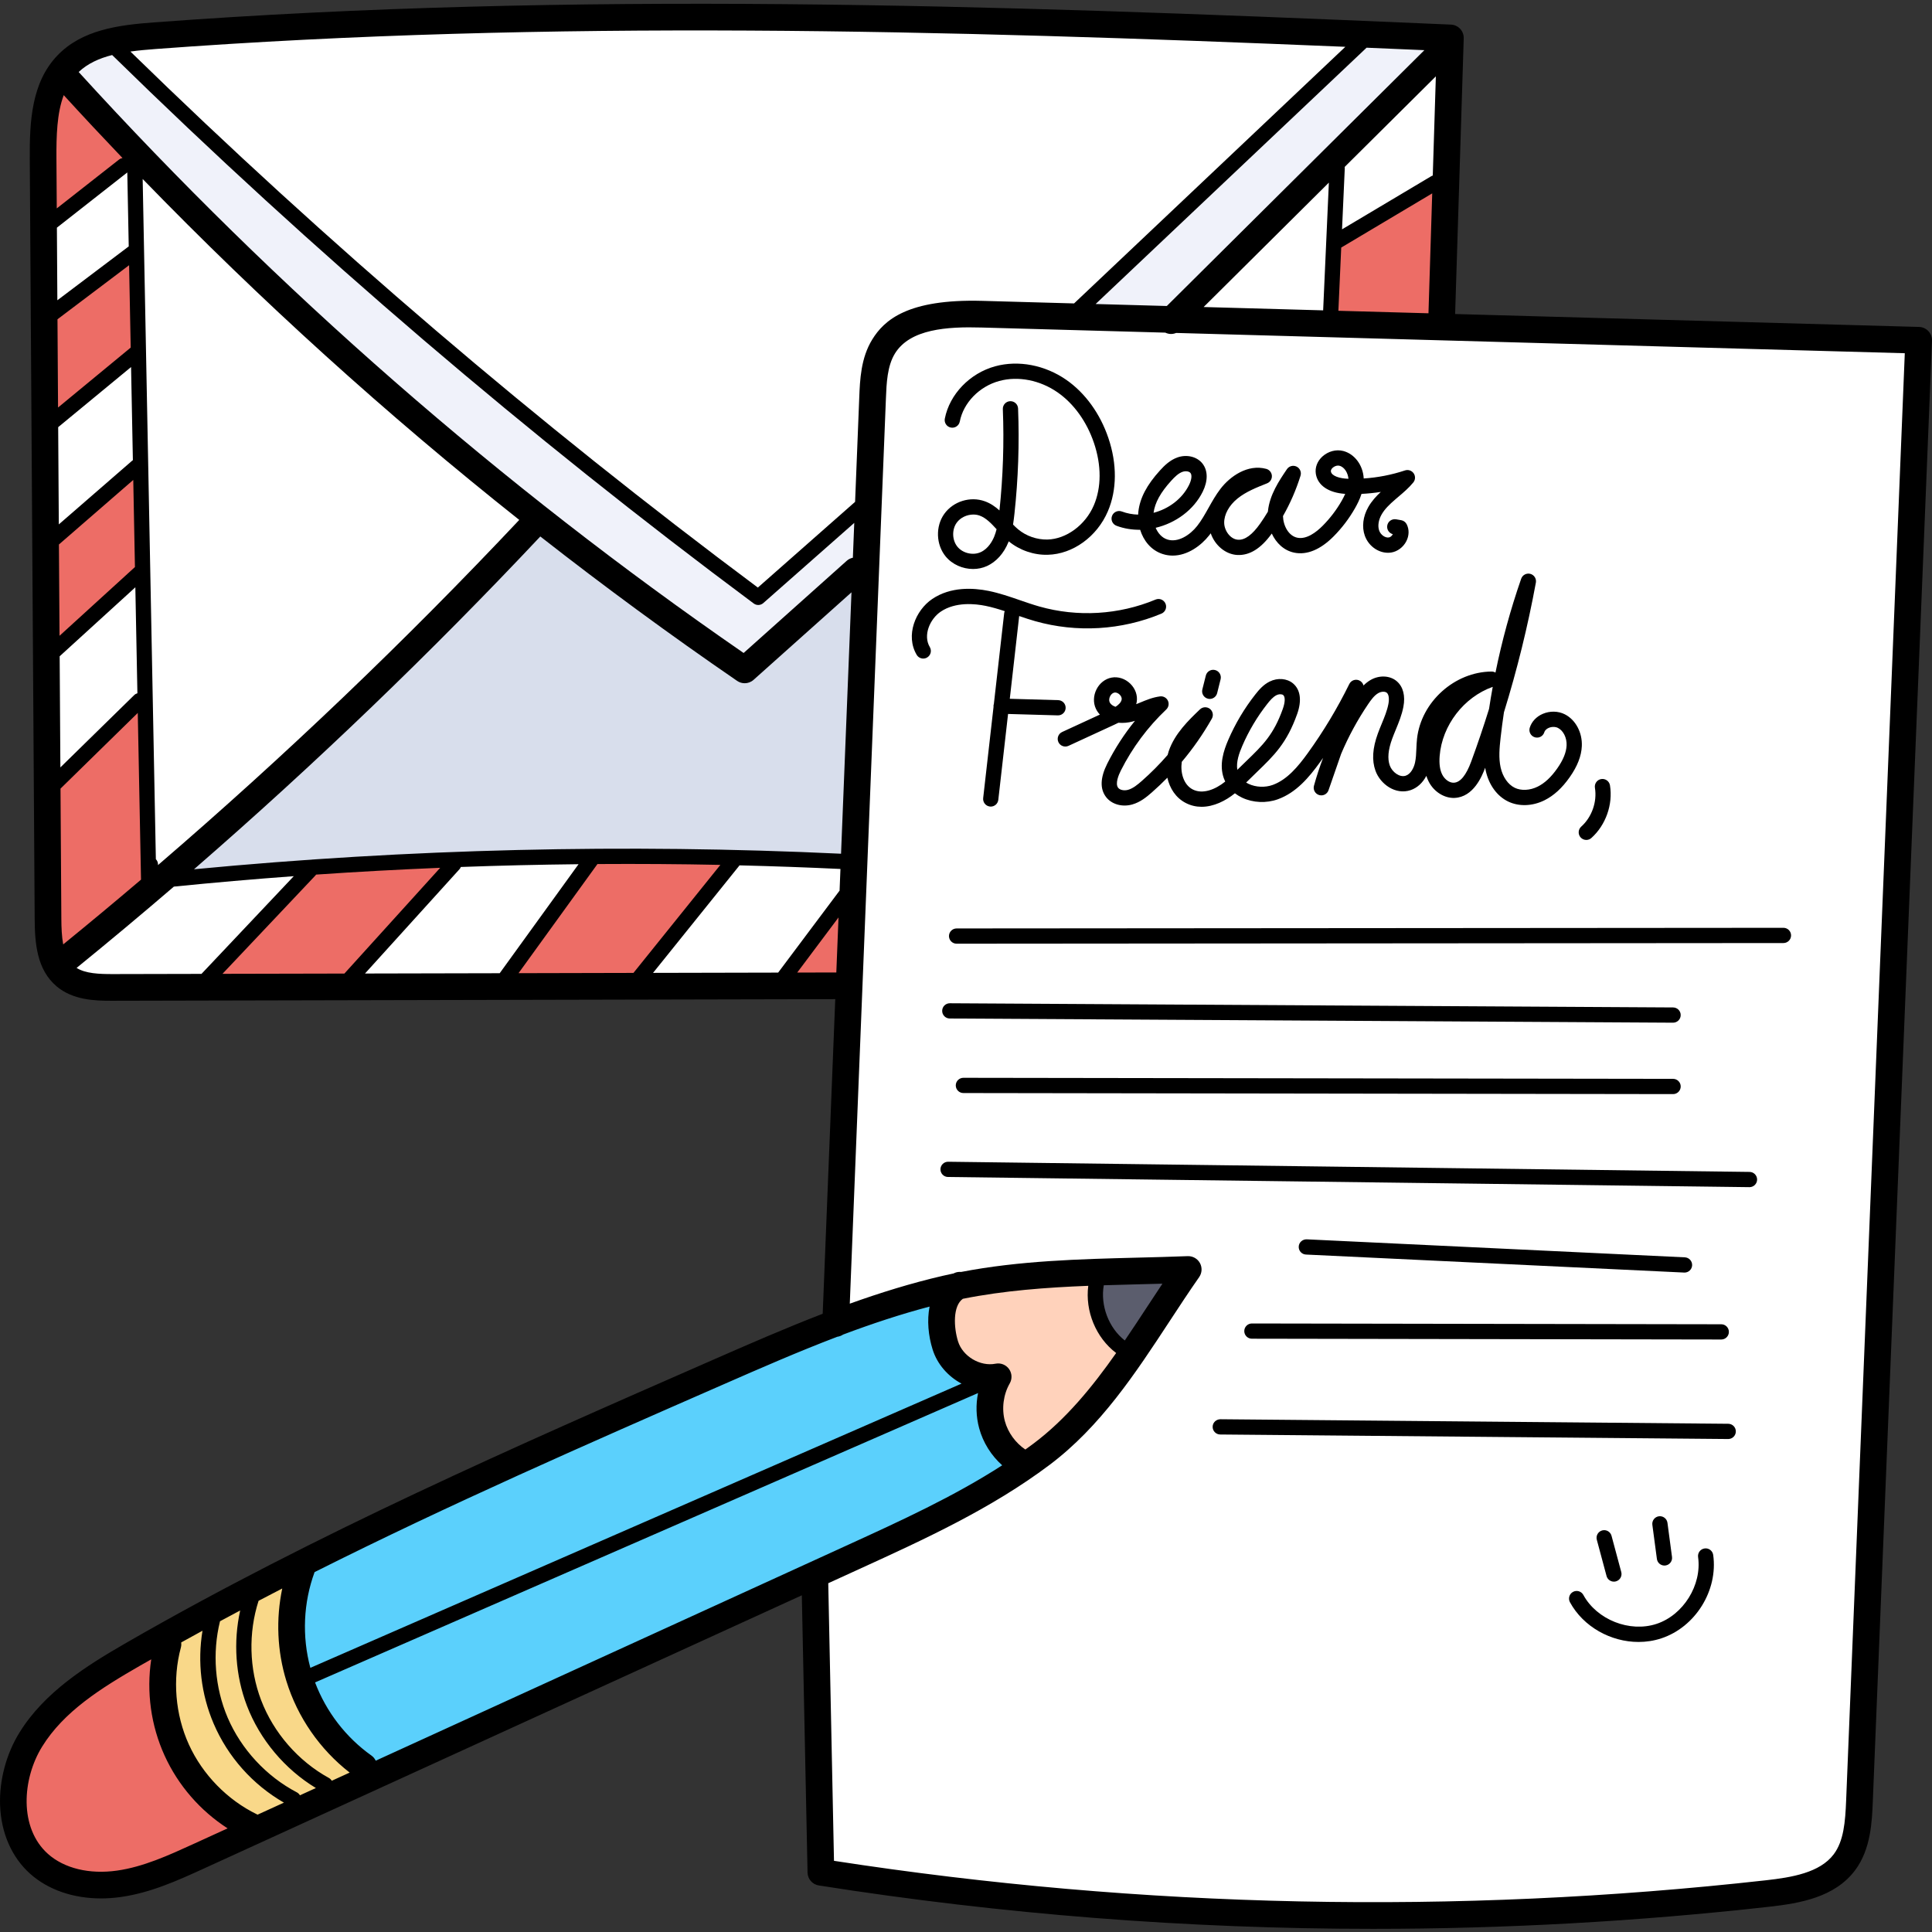 <svg xmlns="http://www.w3.org/2000/svg" height="512pt" version="1.1" viewBox="0 -1 512 512" width="512pt">
<rect x="0" y="-1" width="512" height="512" fill="#333333" stroke="none"/>
<g id="surface1">
<path d="M 296.234 356.605 L 298.754 358.574 L 300.559 355.934 C 302.516 353.066 304.434 350.141 306.293 347.312 L 307.422 345.594 C 308.453 344.023 309.5 342.434 310.559 340.844 L 313.781 335.992 L 307.961 336.184 C 305.875 336.25 303.797 336.301 301.75 336.348 L 301.289 336.359 C 298.348 336.438 295.391 336.516 292.41 336.613 L 289.973 336.695 L 289.555 339.098 C 288.43 345.574 291.113 352.609 296.234 356.605 Z M 296.234 356.605 " style=" stroke:none;fill-rule:nonzero;fill:rgb(35.686%,36.471%,42.745%);fill-opacity:1;" />
<path d="M 384.465 9.582 L 375.941 9.227 C 371.379 9.027 366.836 8.836 362.285 8.645 L 361.02 8.59 L 283.023 82.371 L 310.422 83.125 Z M 384.465 9.582 " style=" stroke:none;fill-rule:nonzero;fill:rgb(94.118%,94.902%,98.039%);fill-opacity:1;" />
<path d="M 31.82 11.438 L 30.613 10.258 L 28.977 10.676 C 24.676 11.773 21.344 13.484 18.789 15.902 L 16.648 17.926 L 18.629 20.102 C 71.414 78.062 130.875 130.012 195.363 174.512 L 197.305 175.852 L 226.406 149.836 C 226.457 149.789 226.531 149.758 226.625 149.738 L 228.922 149.262 L 229.668 130.684 L 200.887 156.047 C 141.594 111.891 84.711 63.238 31.82 11.438 Z M 31.82 11.438 " style=" stroke:none;fill-rule:nonzero;fill:rgb(94.118%,94.902%,98.039%);fill-opacity:1;" />
<path d="M 225.77 228.391 L 228.93 149.016 L 197.711 176.926 C 197.609 177.016 197.488 177.062 197.352 177.062 C 197.234 177.062 197.145 177.035 197.047 176.969 C 179.621 165.012 162.121 152.172 145.039 138.809 L 142.883 137.121 L 141.004 139.117 C 112.16 169.793 81.355 199.398 49.445 227.105 L 42.371 233.25 L 51.695 232.359 C 89.531 228.746 128.051 226.914 166.184 226.914 C 185.016 226.914 204.047 227.363 222.75 228.25 Z M 225.77 228.391 " style=" stroke:none;fill-rule:nonzero;fill:rgb(84.706%,87.059%,92.549%);fill-opacity:1;" />
<path d="M 79.742 443.23 L 79.688 443.254 L 79.914 443.859 L 80.262 445.145 L 80.379 445.094 L 80.695 445.922 C 83.824 454.211 89.512 461.59 96.73 466.711 C 96.754 466.727 96.812 466.785 96.867 466.902 L 98.145 469.551 L 226.086 411.078 C 239.852 404.797 254.086 398.301 267.227 389.844 L 270.543 387.707 L 267.594 385.082 C 265.051 382.816 263.246 379.918 262.379 376.703 C 261.691 374.145 261.609 371.398 262.141 368.766 L 263.285 363.113 L 259.492 364.77 L 256.234 363.027 C 253.219 361.414 250.949 358.742 250.004 355.699 C 248.969 352.371 248.707 348.781 249.293 345.848 L 250.23 341.137 L 245.586 342.359 C 238.328 344.27 230.738 346.727 222.375 349.863 L 222.047 349.988 L 221.754 350.184 C 221.676 350.234 221.605 350.262 221.512 350.273 L 221.152 350.32 L 220.812 350.449 C 210.562 354.359 200.445 358.781 190.668 363.062 L 190.281 363.23 C 154.625 378.852 117.75 395.004 82.027 412.941 L 80.965 413.473 L 80.559 414.586 C 77.379 423.223 76.953 432.883 79.355 441.781 Z M 79.742 443.23 " style=" stroke:none;fill-rule:nonzero;fill:rgb(35.686%,81.569%,98.824%);fill-opacity:1;" />
<path d="M 310.555 84.453 C 310.426 84.508 310.352 84.512 310.328 84.512 C 310.293 84.512 310.219 84.496 310.133 84.457 L 309.551 84.172 L 260.199 82.805 C 259.133 82.773 258.059 82.754 256.984 82.754 C 249.598 82.754 239.246 83.617 234.629 91.09 C 232.156 95.078 231.957 100.078 231.781 104.504 L 222.035 348.809 L 226.223 347.309 C 234.914 344.188 242.84 341.812 250.449 340.043 C 251.41 339.82 252.371 339.609 253.34 339.414 L 253.668 339.348 L 253.973 339.211 C 254.066 339.168 254.156 339.121 254.25 339.07 C 254.277 339.066 254.312 339.062 254.355 339.062 L 254.461 339.07 L 254.879 339.105 L 255.289 339.027 C 270.555 336.074 286.285 335.676 301.496 335.289 C 305.824 335.18 310.422 335.062 314.871 334.891 C 315.086 334.891 315.273 334.996 315.371 335.172 C 315.461 335.34 315.449 335.559 315.328 335.73 C 312.641 339.594 309.938 343.699 307.383 347.602 C 298.543 361.07 289.406 375 276.32 384.832 C 261.062 396.289 243.512 404.305 226.535 412.055 L 216.461 416.664 L 218.066 494.723 L 220.555 495.105 C 267.816 502.398 316.035 506.094 363.871 506.094 C 398.645 506.094 433.789 504.137 468.336 500.273 C 475.719 499.441 483.961 498.066 488.359 492.203 C 491.512 488.004 491.988 482.496 492.25 476.254 L 507.91 89.699 L 311.141 84.215 Z M 378.512 195.07 C 379.164 189.305 383.027 184.273 388.125 181.73 C 383.262 185.453 379.84 190.965 378.801 197.039 L 378.719 196.781 L 378.352 197.484 C 378.387 196.68 378.426 195.852 378.512 195.07 Z M 359.117 183.891 L 359.406 184.957 C 356.781 188.965 354.512 193.215 352.656 197.605 L 352.617 197.695 L 351.797 200.055 L 349.918 199.055 C 353.324 194.223 356.406 189.137 359.117 183.891 Z M 359.117 183.891 " style=" stroke:none;fill-rule:nonzero;fill:rgb(100%,100%,100%);fill-opacity:1;" />
<path d="M 199.047 157.117 L 201 158.57 L 227.734 134.992 L 229.492 134.992 L 230.707 104.434 C 230.895 99.898 231.102 94.758 233.711 90.527 C 236.254 86.414 241.277 81.695 257.695 81.695 C 258.508 81.695 259.352 81.707 260.215 81.73 L 285.801 82.445 L 363.75 8.699 L 356.656 8.406 C 305.141 6.262 244.41 4.066 184.574 4.066 C 132.473 4.066 85.516 5.68 41.02 9 C 39.109 9.141 36.605 9.352 34.148 9.691 L 28.082 10.531 L 32.465 14.809 C 84.633 65.727 140.676 113.605 199.047 157.117 Z M 199.047 157.117 " style=" stroke:none;fill-rule:nonzero;fill:rgb(100%,100%,100%);fill-opacity:1;" />
<path d="M 311.898 83.168 L 353.516 84.324 L 354.422 63.992 L 380.699 48.352 L 382.633 47.711 L 383.754 11.805 L 355.5 39.859 L 355.5 39.855 Z M 311.898 83.168 " style=" stroke:none;fill-rule:nonzero;fill:rgb(100%,100%,100%);fill-opacity:1;" />
<path d="M 224.668 237.125 L 225.449 236.344 L 225.844 226.426 L 222.871 226.285 C 214.25 225.879 205.227 225.559 196.043 225.332 L 194.559 225.297 L 193.629 226.453 C 193.555 226.547 193.484 226.641 193.422 226.734 L 166.793 259.836 L 207.723 259.75 Z M 224.668 237.125 " style=" stroke:none;fill-rule:nonzero;fill:rgb(100%,100%,100%);fill-opacity:1;" />
<path d="M 153.289 225.023 C 142.793 225.133 132.273 225.379 122.02 225.754 L 120.086 225.824 L 119.402 227.496 L 89.949 260.008 L 133.953 259.906 L 159.238 224.957 Z M 153.289 225.023 " style=" stroke:none;fill-rule:nonzero;fill:rgb(100%,100%,100%);fill-opacity:1;" />
<path d="M 77.629 228.199 C 67.32 228.957 56.605 229.891 45.781 230.977 L 44.84 231.07 L 44.125 231.684 C 35.383 239.184 26.73 246.41 18.406 253.172 L 15.156 255.816 L 18.703 258.043 C 21.789 259.98 25.941 260.141 29.93 260.141 L 29.934 260.141 L 54.684 260.09 L 85.336 227.637 Z M 77.629 228.199 " style=" stroke:none;fill-rule:nonzero;fill:rgb(100%,100%,100%);fill-opacity:1;" />
<path d="M 37.508 185.527 L 38.332 227.938 L 38.84 228.461 L 38.273 235.297 L 43.824 230.527 C 77.414 201.664 109.703 170.812 139.793 138.84 L 142.031 136.461 L 139.473 134.434 C 104.543 106.723 71.062 76.41 39.961 44.344 L 36.668 40.945 L 36.621 38.629 L 35.371 39.609 L 34.66 38.879 L 34.688 40.148 L 12.07 57.891 L 12.238 84.566 L 35.211 67.227 L 35.688 91.605 L 12.41 110.797 L 12.621 144.516 L 36.316 123.938 L 36.816 149.723 L 12.801 171.605 L 13.047 209.465 L 37.477 185.535 Z M 37.508 185.527 " style=" stroke:none;fill-rule:nonzero;fill:rgb(100%,100%,100%);fill-opacity:1;" />
<path d="M 263.414 376.41 C 264.406 380.098 266.824 383.457 270.055 385.633 L 271.789 386.797 L 273.645 385.461 C 274.328 384.965 275.008 384.477 275.672 383.973 C 285.492 376.602 292.895 366.906 298.246 359.285 L 299.91 356.918 L 297.602 355.172 C 293.082 351.75 290.641 345.852 291.375 340.137 L 291.828 336.613 L 288.281 336.754 C 278.883 337.125 266.555 337.859 254.574 340.25 L 253.938 340.379 L 253.41 340.754 C 248.926 343.973 249.891 351.73 251.027 355.383 C 252.469 360.027 257.344 363.531 262.367 363.531 C 263.062 363.531 263.75 363.469 264.414 363.332 C 264.449 363.328 264.484 363.324 264.52 363.324 C 264.691 363.324 264.855 363.406 264.953 363.539 C 265.078 363.715 265.094 363.938 264.988 364.121 C 262.898 367.773 262.312 372.367 263.414 376.41 Z M 263.414 376.41 " style=" stroke:none;fill-rule:nonzero;fill:rgb(100%,82.353%,73.333%);fill-opacity:1;" />
<path d="M 351.555 84.277 L 381.465 85.105 L 382.719 44.859 L 352.516 62.863 Z M 351.555 84.277 " style=" stroke:none;fill-rule:nonzero;fill:rgb(92.941%,42.745%,40%);fill-opacity:1;" />
<path d="M 224.512 259.703 L 225.609 232.609 L 205.258 259.762 Z M 224.512 259.703 " style=" stroke:none;fill-rule:nonzero;fill:rgb(92.941%,42.745%,40%);fill-opacity:1;" />
<path d="M 166.418 224.957 C 163.715 224.957 161.012 224.965 158.312 224.98 L 156.789 224.992 L 131.539 259.914 L 169.312 259.828 L 197.078 225.324 L 190.973 225.203 C 182.891 225.039 174.629 224.957 166.418 224.957 Z M 166.418 224.957 " style=" stroke:none;fill-rule:nonzero;fill:rgb(92.941%,42.745%,40%);fill-opacity:1;" />
<path d="M 83.566 227.789 L 82.32 227.875 L 81.504 228.816 C 81.441 228.891 81.379 228.969 81.312 229.055 L 51.984 260.086 L 92.602 259.996 L 123.691 225.691 L 116.539 225.984 C 105.613 226.434 94.52 227.039 83.566 227.789 Z M 83.566 227.789 " style=" stroke:none;fill-rule:nonzero;fill:rgb(92.941%,42.745%,40%);fill-opacity:1;" />
<path d="M 46.359 463.008 C 42.965 455.574 41.82 447.34 43.047 439.191 L 43.961 433.102 L 37.66 436.66 C 36.977 437.047 36.293 437.43 35.613 437.824 C 24.883 444 14.742 450.367 8.594 460.328 C 2.668 469.941 1.832 484.617 10.703 492.543 C 14.68 496.086 20.371 498.035 26.734 498.035 C 28.258 498.035 29.824 497.926 31.383 497.703 C 38.793 496.672 45.711 493.512 52.406 490.449 L 66.555 483.977 L 61.941 481.008 C 55.105 476.609 49.719 470.387 46.359 463.008 Z M 46.359 463.008 " style=" stroke:none;fill-rule:nonzero;fill:rgb(92.941%,42.745%,40%);fill-opacity:1;" />
<path d="M 13.258 242.535 C 13.27 244.766 13.34 247.379 13.801 249.832 L 14.73 254.805 L 18.648 251.605 C 26.188 245.449 32.949 239.82 39.316 234.398 L 40.398 233.477 L 39.375 180.926 L 13.031 206.738 Z M 13.258 242.535 " style=" stroke:none;fill-rule:nonzero;fill:rgb(92.941%,42.745%,40%);fill-opacity:1;" />
<path d="M 12.609 141.934 L 12.824 174.246 L 38.785 150.574 L 38.195 119.707 Z M 12.609 141.934 " style=" stroke:none;fill-rule:nonzero;fill:rgb(92.941%,42.745%,40%);fill-opacity:1;" />
<path d="M 12.219 82.125 L 12.418 113.316 L 37.668 92.516 L 37.094 63.348 Z M 12.219 82.125 " style=" stroke:none;fill-rule:nonzero;fill:rgb(92.941%,42.745%,40%);fill-opacity:1;" />
<path d="M 12.078 60.371 L 33.207 43.793 L 38.441 42.805 L 34.629 38.812 C 29.277 33.203 24.055 27.613 19.105 22.191 L 15.797 18.566 L 14.078 23.16 C 12.051 28.582 11.918 34.996 11.957 41.102 Z M 12.078 60.371 " style=" stroke:none;fill-rule:nonzero;fill:rgb(92.941%,42.745%,40%);fill-opacity:1;" />
<path d="M 94.512 466.383 C 87.109 460.629 81.516 452.551 78.766 443.629 C 76.484 436.227 76.125 428.258 77.734 420.59 L 79.031 414.422 L 73.426 417.305 C 71.602 418.242 69.789 419.191 67.98 420.137 L 67.984 420.109 L 62.25 423.141 C 60.703 423.957 59.152 424.785 57.613 425.613 L 57.617 425.57 L 51.98 428.66 C 50.176 429.648 48.367 430.641 46.57 431.641 L 44.816 432.613 L 45.051 434.609 C 45.059 434.691 45.055 434.762 45.043 434.809 C 42.594 443.898 43.426 454.016 47.328 462.562 C 51.203 471.078 58.227 478.316 66.621 482.438 L 68.051 483.297 L 78.238 478.641 L 78.246 478.648 L 86.727 474.758 L 86.727 474.766 L 98.422 469.422 Z M 94.512 466.383 " style=" stroke:none;fill-rule:nonzero;fill:rgb(97.647%,84.706%,53.725%);fill-opacity:1;" />
<path d="M 511.047 86.762 C 510.402 86.07 509.508 85.668 508.562 85.641 L 385.625 82.219 L 387.902 9.164 C 387.965 7.227 386.457 5.605 384.523 5.52 L 376.113 5.16 C 263.086 0.293 152.383 -3.383 40.711 4.941 C 31.371 5.637 21.711 6.891 15.188 13.727 C 8.336 20.91 7.824 31.203 7.891 41.129 L 9.191 242.57 C 9.234 248.863 9.719 255.953 15.027 260.414 C 19.34 264.039 25.191 264.211 29.309 264.211 C 29.527 264.211 29.738 264.211 29.949 264.211 L 221.352 263.785 L 218.023 347.16 C 208.074 351 198.332 355.262 188.754 359.457 C 137.004 382.121 83.488 405.555 33.586 434.293 C 22.824 440.492 11.762 447.441 5.133 458.188 C 1.637 463.852 -0.223 470.871 0.023 477.449 C 0.297 484.789 3.125 491.223 7.992 495.57 C 12.754 499.82 19.414 502.102 26.773 502.102 C 28.469 502.102 30.203 501.98 31.957 501.734 C 39.941 500.617 47.141 497.328 54.102 494.148 L 212.492 421.773 L 214.008 495.246 C 214.043 496.957 215.301 498.398 216.992 498.664 C 265.633 506.328 314.742 510.164 363.887 510.164 C 398.898 510.164 433.93 508.215 468.789 504.316 C 477.016 503.398 486.238 501.812 491.621 494.637 C 495.797 489.062 496.094 481.754 496.312 476.422 L 511.996 89.316 C 512.035 88.371 511.695 87.453 511.047 86.762 Z M 354.688 81.359 L 355.438 64.609 L 379.551 50.246 L 378.559 82.023 Z M 379.699 45.523 C 379.551 45.57 379.406 45.629 379.27 45.711 L 355.652 59.777 L 356.379 43.613 C 356.383 43.484 356.375 43.359 356.355 43.234 L 380.516 19.238 Z M 350.648 81.246 L 318.977 80.363 L 352.164 47.398 Z M 377.477 12.293 L 309.219 80.094 L 290.352 79.566 L 362.16 11.641 C 366.707 11.832 371.254 12.023 375.805 12.223 Z M 41.238 11.988 C 146.18 4.168 250.398 6.984 356.531 11.406 L 284.641 79.41 L 260.305 78.73 C 240.41 78.188 234.285 83.906 231.16 88.957 C 228.129 93.859 227.898 99.672 227.711 104.344 L 226.609 131.992 C 226.609 131.992 226.605 131.992 226.605 131.996 L 200.84 154.711 C 142.527 111.242 86.633 63.48 34.562 12.66 C 36.719 12.359 38.957 12.16 41.238 11.988 Z M 222.367 235.195 L 206.219 256.75 L 173.066 256.824 L 195.863 228.484 C 195.902 228.434 195.93 228.379 195.965 228.328 C 204.898 228.551 213.82 228.863 222.727 229.285 L 222.496 235.051 C 222.453 235.098 222.406 235.141 222.367 235.195 Z M 137.418 256.902 L 158.332 227.98 C 169.199 227.91 180.059 227.98 190.906 228.203 L 167.871 256.832 Z M 96.73 256.992 L 121.758 229.363 C 121.922 229.18 122.043 228.973 122.129 228.758 C 132.523 228.379 142.922 228.137 153.32 228.023 L 132.426 256.914 Z M 58.961 257.074 L 83.598 231 C 83.664 230.93 83.715 230.852 83.77 230.777 C 94.715 230.027 105.68 229.43 116.656 228.977 L 91.27 257.004 Z M 222.887 225.246 C 165.887 222.555 108.266 223.938 51.41 229.367 C 83.461 201.535 114.215 171.988 143.188 141.172 C 160.176 154.465 177.566 167.242 195.352 179.445 C 195.957 179.859 196.652 180.066 197.352 180.066 C 198.195 180.066 199.039 179.762 199.707 179.164 L 225.652 155.973 Z M 16.746 249.277 C 16.352 247.141 16.273 244.773 16.258 242.523 L 16.035 207.992 L 36.512 187.93 L 37.371 232.113 C 30.551 237.918 23.672 243.637 16.746 249.277 Z M 14.957 41.082 C 14.918 34.941 15.086 29.027 16.887 24.215 C 22.016 29.828 27.211 35.383 32.465 40.883 C 32.145 40.938 31.832 41.062 31.559 41.273 L 15.043 54.23 Z M 29.719 13.582 C 82.883 65.641 140.062 114.531 199.742 158.93 C 200.102 159.195 200.527 159.328 200.949 159.328 C 201.426 159.328 201.906 159.156 202.285 158.82 L 226.387 137.57 L 226.02 146.801 C 225.441 146.926 224.883 147.18 224.41 147.602 L 197.066 172.047 C 132.738 127.652 73.477 75.867 20.848 18.082 C 23.23 15.832 26.277 14.457 29.719 13.582 Z M 41.875 228.254 C 41.918 227.652 41.699 227.094 41.305 226.695 L 37.809 46.434 C 69.07 78.664 102.434 108.867 137.609 136.781 C 107.449 168.828 75.352 199.484 41.875 228.254 Z M 15.078 59.336 L 33.734 44.699 L 34.117 64.297 L 15.199 78.574 Z M 34.637 91.117 L 15.383 106.996 L 15.234 83.613 L 34.211 69.285 Z M 15.418 112.203 L 34.734 96.27 L 35.215 120.953 C 35.152 120.996 35.09 121.035 35.031 121.082 L 15.586 137.973 Z M 15.617 143.293 L 35.316 126.188 L 35.762 149.27 L 15.777 167.488 Z M 15.812 172.922 L 35.867 154.641 L 36.414 182.723 C 36.102 182.812 35.805 182.969 35.559 183.211 L 16 202.371 Z M 29.93 257.141 C 26.227 257.145 22.695 257.008 20.297 255.508 C 28.977 248.453 37.57 241.266 46.078 233.961 C 56.648 232.898 67.242 231.977 77.855 231.195 L 53.395 257.09 Z M 211.273 256.738 L 222.215 242.133 L 221.633 256.715 Z M 191.59 365.934 C 201.508 361.59 211.602 357.176 221.883 353.258 C 222.449 353.184 222.973 352.98 223.43 352.672 C 230.965 349.84 238.605 347.297 246.352 345.258 C 245.633 348.879 246.012 352.965 247.141 356.586 C 248.371 360.551 251.246 363.762 254.816 365.676 L 82.246 440.996 C 80.004 432.672 80.391 423.727 83.371 415.621 C 119.055 397.699 155.746 381.629 191.59 365.934 Z M 288.402 339.754 C 287.543 346.43 290.395 353.484 295.793 357.562 C 289.473 366.559 282.527 375.074 273.871 381.574 C 273.164 382.105 272.445 382.625 271.73 383.141 C 269.125 381.387 267.125 378.645 266.305 375.629 C 265.41 372.328 265.891 368.586 267.59 365.617 C 268.281 364.414 268.203 362.918 267.395 361.793 C 266.582 360.668 265.188 360.121 263.832 360.395 C 259.762 361.203 255.121 358.445 253.891 354.488 C 252.742 350.785 252.469 345.117 255.16 343.195 C 266.027 341.02 277.25 340.191 288.402 339.754 Z M 298.082 354.238 C 293.805 350.902 291.578 344.957 292.512 339.609 C 295.555 339.512 298.59 339.434 301.602 339.355 C 303.727 339.305 305.887 339.25 308.055 339.188 C 306.688 341.242 305.336 343.301 304.008 345.32 C 302.062 348.289 300.098 351.277 298.082 354.238 Z M 99.57 465.598 C 99.32 465.078 98.953 464.605 98.449 464.25 C 91.668 459.438 86.434 452.621 83.496 444.859 L 259.195 368.172 C 258.582 371.234 258.66 374.438 259.484 377.477 C 260.512 381.281 262.672 384.715 265.594 387.32 C 252.742 395.605 238.602 402.07 224.844 408.355 Z M 68.242 479.914 C 68.188 479.883 68.141 479.844 68.086 479.816 C 60.242 476 53.672 469.262 50.059 461.324 C 46.441 453.391 45.668 444.008 47.938 435.59 C 48.055 435.141 48.078 434.691 48.027 434.258 C 49.902 433.219 51.781 432.188 53.664 431.16 C 52.293 439.438 53.297 448.012 56.617 455.773 C 60.383 464.578 66.961 471.953 75.242 476.715 Z M 78.664 473.988 C 70.594 469.773 63.91 462.555 60.332 454.188 C 56.938 446.254 56.223 437.031 58.305 428.648 C 60.082 427.691 61.863 426.734 63.652 425.789 C 61.801 434.117 62.395 443.066 65.426 451.004 C 68.859 459.992 75.473 467.863 83.711 472.844 L 79.48 474.777 C 79.293 474.453 79.02 474.176 78.664 473.988 Z M 87.16 470.176 C 79.047 465.723 72.5 458.211 69.199 449.562 C 66.023 441.246 65.797 431.715 68.523 423.23 C 70.613 422.141 72.699 421.047 74.797 419.969 C 73.098 428.07 73.449 436.566 75.898 444.508 C 78.852 454.078 84.77 462.613 92.668 468.754 L 87.918 470.922 C 87.742 470.621 87.488 470.355 87.16 470.176 Z M 51.164 487.719 C 44.664 490.688 37.941 493.758 30.973 494.734 C 23.668 495.758 17.008 494.141 12.703 490.297 C 5.004 483.422 5.867 470.461 11.148 461.902 C 16.918 452.551 26.723 446.402 37.113 440.422 C 38.098 439.855 39.09 439.305 40.078 438.742 C 38.777 447.367 39.984 456.266 43.625 464.258 C 47.23 472.164 53.062 478.859 60.32 483.535 Z M 489.246 476.133 C 489.016 481.848 488.609 486.867 485.961 490.398 C 482.273 495.316 474.758 496.535 468.004 497.293 C 385.816 506.484 302.738 504.75 221.016 492.137 L 219.496 418.57 L 227.781 414.785 C 244.91 406.961 262.617 398.871 278.117 387.23 C 291.637 377.074 300.93 362.902 309.918 349.199 C 312.473 345.305 315.113 341.277 317.793 337.445 C 318.559 336.344 318.637 334.906 317.996 333.727 C 317.352 332.551 316.105 331.848 314.754 331.891 C 310.324 332.062 305.797 332.18 301.422 332.289 C 286.035 332.68 270.18 333.094 254.715 336.078 C 254.148 336.027 253.566 336.094 253.004 336.332 C 252.914 336.375 252.832 336.426 252.742 336.469 C 251.75 336.676 250.758 336.891 249.766 337.121 C 241.418 339.059 233.238 341.602 225.203 344.484 L 234.777 104.625 C 234.938 100.578 235.121 95.996 237.176 92.672 C 241.199 86.16 251.023 85.535 260.105 85.797 L 308.816 87.152 C 309.293 87.379 309.809 87.508 310.328 87.508 C 310.789 87.508 311.25 87.414 311.688 87.234 L 504.789 92.609 Z M 489.246 476.133 " style=" stroke:none;fill-rule:nonzero;fill:rgb(0%,0%,0%);fill-opacity:1;" />
<path d="M 257.875 149.789 C 259.133 149.789 260.391 149.535 261.547 149.012 C 264.004 147.898 266.023 145.656 267.227 142.699 C 267.262 142.621 267.293 142.539 267.324 142.457 C 270.203 144.816 273.965 146.137 277.691 146.02 C 284.32 145.855 290.707 141.234 293.586 134.52 C 296.016 128.859 296.066 121.949 293.727 115.062 C 291.539 108.609 287.582 103.141 282.586 99.668 C 276.93 95.738 269.887 94.391 263.746 96.066 C 257.016 97.902 251.648 103.477 250.387 109.941 C 250.176 111.035 250.887 112.098 251.984 112.309 C 253.082 112.523 254.137 111.809 254.352 110.715 C 255.324 105.727 259.527 101.406 264.805 99.965 C 269.809 98.598 275.594 99.727 280.277 102.984 C 284.57 105.969 287.988 110.719 289.902 116.359 C 291.918 122.301 291.906 128.188 289.871 132.93 C 287.641 138.137 282.586 141.859 277.586 141.984 C 274.793 142.039 271.973 141.07 269.828 139.289 C 269.363 138.902 268.914 138.473 268.469 138.012 C 268.617 137.074 268.73 136.125 268.836 135.172 C 269.84 125.934 270.164 116.543 269.801 107.258 C 269.758 106.145 268.832 105.285 267.703 105.32 C 266.59 105.363 265.719 106.301 265.762 107.418 C 266.117 116.348 265.812 125.383 264.867 134.27 C 263.754 133.266 262.504 132.387 260.973 131.84 C 257.121 130.457 252.609 131.867 250.238 135.191 C 247.891 138.477 248.039 143.309 250.59 146.438 C 252.348 148.59 255.117 149.789 257.875 149.789 Z M 253.527 137.535 C 254.5 136.168 256.246 135.359 257.953 135.359 C 258.52 135.359 259.082 135.449 259.609 135.637 C 261.301 136.246 262.676 137.688 264.105 139.25 C 263.941 139.914 263.738 140.559 263.488 141.176 C 263.016 142.332 261.922 144.41 259.879 145.332 C 257.844 146.258 255.137 145.621 253.723 143.883 C 252.309 142.148 252.223 139.359 253.527 137.535 Z M 253.527 137.535 " style=" stroke:none;fill-rule:nonzero;fill:rgb(0%,0%,0%);fill-opacity:1;" />
<path d="M 307.402 123.676 C 303.918 127.508 302.098 130.973 301.68 134.574 C 301.648 134.836 301.629 135.105 301.617 135.379 C 300.148 135.34 298.688 135.07 297.297 134.551 C 296.25 134.16 295.086 134.688 294.695 135.73 C 294.305 136.773 294.832 137.938 295.875 138.332 C 297.887 139.09 300.031 139.422 302.152 139.398 C 303.035 142.242 305.004 144.816 308.105 145.816 C 309.004 146.109 309.902 146.238 310.777 146.238 C 314.727 146.238 318.309 143.578 320.418 140.906 C 320.57 140.719 320.715 140.527 320.859 140.332 C 321.949 143.5 324.77 145.93 327.941 146.078 C 331.18 146.215 334.164 144.367 337.035 140.395 C 338.176 142.863 340.203 144.887 343 145.461 C 346.34 146.148 349.945 144.652 353.422 141.145 C 355.617 138.934 357.516 136.438 359.062 133.73 C 359.648 132.703 360.336 131.387 360.816 129.883 C 362.527 129.801 364.234 129.629 365.922 129.363 C 364.68 130.523 363.496 131.816 362.617 133.367 C 361.195 135.871 360.859 138.645 361.695 140.977 C 362.762 143.949 365.746 145.863 368.652 145.43 C 370.32 145.18 371.863 144.035 372.684 142.445 C 373.449 140.957 373.488 139.312 372.789 137.934 C 372.5 137.363 371.957 136.965 371.328 136.855 L 369.977 136.621 C 368.875 136.438 367.828 137.164 367.637 138.266 C 367.457 139.305 368.105 140.297 369.109 140.562 C 369.105 140.574 369.098 140.586 369.094 140.594 C 368.863 141.039 368.445 141.375 368.051 141.434 C 367.078 141.574 365.906 140.75 365.5 139.613 C 365.07 138.406 365.305 136.816 366.129 135.363 C 366.945 133.926 368.184 132.711 369.793 131.328 L 370.57 130.664 C 371.926 129.516 373.328 128.328 374.531 126.867 C 375.105 126.176 375.148 125.188 374.641 124.441 C 374.129 123.699 373.191 123.383 372.336 123.668 C 368.777 124.848 365.113 125.559 361.398 125.801 C 361.219 122.281 358.984 119.285 355.957 118.512 C 354.082 118.031 351.977 118.594 350.453 119.977 C 349.082 121.227 348.449 122.902 348.711 124.582 C 349.199 127.641 352.09 129.602 356.496 129.883 C 356.242 130.461 355.93 131.07 355.559 131.723 C 354.188 134.121 352.5 136.336 350.555 138.301 C 348.832 140.039 346.266 142.004 343.812 141.5 C 341.473 141.02 340.07 138.312 340.004 135.762 C 341.934 132.383 343.488 128.801 344.652 125.07 C 344.949 124.113 344.5 123.082 343.598 122.648 C 342.695 122.215 341.609 122.508 341.051 123.336 C 339.012 126.348 336.477 130.094 336.02 134.445 C 336.016 134.496 336.008 134.547 336.004 134.598 C 335.352 135.691 334.656 136.762 333.922 137.805 C 331.879 140.695 329.93 142.148 328.129 142.035 C 326.043 141.938 324.449 139.594 324.422 137.562 C 324.387 135.34 325.711 132.926 327.961 131.109 C 330.195 129.305 333.039 128.176 335.789 127.086 C 336.598 126.766 337.109 125.965 337.062 125.094 C 337.012 124.227 336.414 123.488 335.578 123.258 C 330.637 121.914 325.949 125.266 323.438 128.547 C 322.199 130.164 321.219 131.914 320.27 133.605 C 319.301 135.328 318.387 136.957 317.25 138.398 C 315.332 140.828 312.141 142.879 309.348 141.969 C 307.914 141.508 306.875 140.301 306.266 138.871 C 311.539 137.617 316.328 134.18 318.738 129.301 C 320.152 126.43 320.129 123.715 318.672 121.852 C 317.227 120.008 314.48 119.34 312 120.238 C 310.082 120.93 308.656 122.297 307.402 123.676 Z M 352.703 123.953 C 352.633 123.512 353.004 123.117 353.168 122.969 C 353.574 122.598 354.125 122.383 354.605 122.383 C 354.727 122.383 354.844 122.395 354.953 122.426 C 356.375 122.789 357.234 124.445 357.352 125.879 C 357.289 125.875 357.23 125.871 357.168 125.871 C 355.152 125.809 352.895 125.18 352.703 123.953 Z M 314.254 123.887 C 314.781 123.887 315.262 124.051 315.492 124.348 C 315.934 124.91 315.785 126.152 315.113 127.516 C 313.285 131.223 309.691 133.863 305.707 134.898 C 306.059 132.223 307.551 129.516 310.391 126.395 C 311.293 125.402 312.277 124.434 313.367 124.043 C 313.656 123.938 313.961 123.887 314.254 123.887 Z M 314.254 123.887 " style=" stroke:none;fill-rule:nonzero;fill:rgb(0%,0%,0%);fill-opacity:1;" />
<path d="M 249.32 161.082 C 253.227 158.445 258.434 158.996 261.191 159.559 C 262.902 159.906 264.574 160.406 266.27 160.965 C 266.195 161.137 266.137 161.32 266.117 161.516 L 263.387 185.531 C 263.332 185.707 263.293 185.887 263.285 186.078 C 263.285 186.152 263.297 186.223 263.301 186.293 L 260.551 210.504 C 260.426 211.613 261.223 212.613 262.328 212.738 C 262.406 212.746 262.484 212.754 262.559 212.754 C 263.574 212.754 264.445 211.992 264.562 210.961 L 267.148 188.207 L 280.332 188.582 C 280.352 188.582 280.371 188.582 280.391 188.582 C 281.48 188.582 282.375 187.719 282.406 186.621 C 282.441 185.508 281.562 184.578 280.445 184.547 L 267.605 184.184 L 270.094 162.258 C 271.48 162.73 272.883 163.203 274.316 163.609 C 285.332 166.734 297.219 166.027 307.789 161.621 C 308.82 161.191 309.305 160.012 308.875 158.98 C 308.449 157.949 307.266 157.461 306.234 157.895 C 296.504 161.949 285.562 162.602 275.418 159.723 C 273.711 159.238 271.977 158.641 270.297 158.059 C 267.629 157.137 264.871 156.184 262 155.598 C 257.875 154.762 251.934 154.445 247.062 157.73 C 242.605 160.734 239.883 167.402 242.934 172.539 C 243.312 173.172 243.98 173.527 244.672 173.527 C 245.023 173.527 245.379 173.434 245.699 173.242 C 246.66 172.672 246.977 171.434 246.406 170.477 C 244.547 167.352 246.449 163.016 249.32 161.082 Z M 249.32 161.082 " style=" stroke:none;fill-rule:nonzero;fill:rgb(0%,0%,0%);fill-opacity:1;" />
<path d="M 372.535 204.566 C 370.895 205.113 368.922 203.574 368.312 201.879 C 367.656 200.059 367.863 197.738 368.938 194.789 C 369.238 193.969 369.57 193.156 369.906 192.348 C 370.691 190.441 371.5 188.473 371.91 186.32 C 372.465 183.422 371.859 181.023 370.203 179.574 C 368.43 178.012 365.57 177.855 363.246 179.184 C 362.527 179.598 361.902 180.105 361.348 180.664 C 361.195 180.07 360.773 179.555 360.168 179.301 C 359.18 178.891 358.047 179.316 357.578 180.273 C 354.438 186.664 350.734 192.828 346.562 198.602 C 344 202.152 341.098 205.633 337.281 207.016 C 335.262 207.746 332.816 207.641 330.898 206.738 C 330.688 206.641 330.465 206.523 330.238 206.383 C 331.238 205.383 332.172 204.48 333.086 203.602 C 337.688 199.16 341.012 195.949 343.766 188.207 C 345.027 184.66 344.641 181.789 342.68 180.125 C 341.082 178.77 338.586 178.562 336.473 179.617 C 334.793 180.449 333.637 181.812 332.684 183.023 C 329.777 186.715 327.363 190.773 325.5 195.082 C 324.277 197.922 323.035 201.641 324.324 205.242 C 324.43 205.543 324.555 205.836 324.695 206.121 C 322.07 208.25 318.723 209.551 316.105 208.219 C 313.637 206.965 312.77 203.738 313.184 200.898 C 316.18 197.348 318.844 193.52 321.152 189.449 C 321.648 188.574 321.426 187.473 320.637 186.855 C 319.844 186.242 318.723 186.301 318 186.992 C 315.027 189.84 311.328 193.383 309.738 198.027 C 309.621 198.367 309.52 198.715 309.434 199.07 C 307.316 201.512 305.031 203.812 302.59 205.961 C 301.469 206.945 300.266 207.938 298.961 208.309 C 297.922 208.602 296.789 208.371 296.324 207.77 C 295.488 206.68 296.418 204.426 297.047 203.176 C 300.105 197.121 304.148 191.688 309.07 187.02 C 309.703 186.418 309.879 185.477 309.504 184.688 C 309.129 183.898 308.289 183.441 307.422 183.551 C 305.5 183.797 303.805 184.504 302.164 185.184 C 301.809 185.332 301.457 185.48 301.109 185.617 C 301.164 185.422 301.207 185.219 301.242 185.008 C 301.52 183.301 300.883 181.496 299.539 180.184 C 298.172 178.852 296.32 178.246 294.582 178.57 C 292.891 178.887 291.438 180.016 290.59 181.672 C 289.746 183.332 289.68 185.258 290.422 186.824 C 290.703 187.414 291.062 187.93 291.484 188.371 L 281.477 192.988 C 280.465 193.453 280.02 194.656 280.488 195.668 C 280.953 196.68 282.156 197.121 283.168 196.656 L 295.238 191.09 C 295.566 190.938 295.961 190.758 296.391 190.535 C 297.672 190.652 298.996 190.527 300.215 190.195 C 300.402 190.145 300.594 190.09 300.777 190.031 C 297.938 193.52 295.484 197.312 293.441 201.359 C 291.566 205.078 291.457 208.062 293.121 210.227 C 294.605 212.16 297.395 212.949 300.062 212.191 C 302.18 211.594 303.852 210.227 305.254 208.992 C 306.676 207.742 308.047 206.445 309.363 205.102 C 309.992 207.91 311.586 210.449 314.273 211.816 C 315.633 212.512 317.035 212.809 318.43 212.809 C 321.641 212.809 324.801 211.23 327.266 209.23 C 327.844 209.676 328.484 210.066 329.176 210.395 C 332.074 211.758 335.617 211.914 338.656 210.809 C 343.5 209.055 346.891 205.043 349.836 200.965 C 350.105 200.594 350.371 200.223 350.633 199.852 C 349.711 202.262 348.906 204.723 348.215 207.227 C 347.926 208.277 348.523 209.367 349.566 209.691 C 350.605 210.016 351.715 209.453 352.07 208.426 L 355.418 198.773 C 357.359 194.18 359.75 189.777 362.562 185.621 C 363.344 184.469 364.191 183.297 365.254 182.688 C 366.062 182.223 367.062 182.188 367.535 182.605 C 368.047 183.055 368.203 184.188 367.941 185.562 C 367.609 187.312 366.91 189.008 366.168 190.805 C 365.812 191.668 365.457 192.531 365.141 193.406 C 363.73 197.281 363.523 200.5 364.512 203.246 C 365.793 206.812 369.836 209.734 373.82 208.395 C 375.574 207.805 377.035 206.457 377.996 204.609 C 378.172 205.164 378.387 205.688 378.645 206.184 C 380.035 208.863 382.797 210.57 385.473 210.457 C 390.5 210.23 392.754 204.695 393.586 202.461 C 393.629 202.723 393.68 202.988 393.738 203.25 C 394.566 206.996 396.719 209.969 399.645 211.395 C 402.496 212.789 406.105 212.672 409.305 211.082 C 411.777 209.852 413.965 207.848 415.996 204.957 C 418.031 202.059 419.082 199.367 419.199 196.734 C 419.363 193.125 417.547 189.734 414.68 188.293 C 412.93 187.41 410.754 187.367 408.863 188.172 C 407.168 188.891 405.906 190.23 405.402 191.852 C 405.07 192.918 405.664 194.051 406.73 194.383 C 407.797 194.719 408.93 194.121 409.258 193.055 C 409.465 192.391 410.09 192.039 410.441 191.891 C 411.23 191.555 412.184 191.562 412.867 191.902 C 414.312 192.629 415.254 194.539 415.164 196.551 C 415.078 198.395 414.27 200.387 412.688 202.637 C 411.055 204.965 409.359 206.543 407.504 207.465 C 405.453 208.484 403.121 208.602 401.414 207.766 C 399.629 206.895 398.234 204.883 397.68 202.379 C 397.133 199.895 397.367 197.23 397.676 194.488 C 397.93 192.246 398.223 190.008 398.559 187.773 C 402.051 176.492 404.887 164.98 407.023 153.398 C 407.211 152.359 406.57 151.352 405.551 151.078 C 404.531 150.812 403.477 151.371 403.129 152.371 C 400.309 160.492 398.031 168.809 396.316 177.242 C 396.012 177.066 395.664 176.965 395.293 176.965 C 395.289 176.965 395.285 176.965 395.281 176.965 C 385.492 177.031 376.629 184.996 375.531 194.727 C 375.426 195.652 375.387 196.562 375.352 197.441 C 375.301 198.723 375.25 199.93 375.004 201.062 C 374.703 202.457 373.895 204.109 372.535 204.566 Z M 295.633 186.309 C 294.922 186.082 294.352 185.684 294.074 185.098 C 293.867 184.66 293.914 184.055 294.191 183.508 C 294.457 182.984 294.883 182.625 295.328 182.543 C 295.391 182.531 295.457 182.523 295.523 182.523 C 295.918 182.523 296.359 182.723 296.719 183.074 C 297.117 183.461 297.32 183.953 297.254 184.359 C 297.133 185.105 296.488 185.746 295.633 186.309 Z M 327.902 203.012 C 327.555 200.93 328.395 198.574 329.211 196.688 C 330.93 192.695 333.168 188.941 335.855 185.523 C 336.539 184.656 337.344 183.695 338.27 183.234 C 338.605 183.066 338.977 182.984 339.309 182.984 C 339.617 182.984 339.891 183.059 340.066 183.203 C 340.629 183.684 340.59 185.082 339.961 186.855 C 337.527 193.703 334.645 196.484 330.281 200.695 C 329.543 201.406 328.746 202.176 327.902 203.012 Z M 381.523 199.352 C 382.16 191.23 387.922 183.746 395.59 181.023 C 395.234 182.965 394.906 184.914 394.613 186.867 C 393.156 191.547 391.586 196.188 389.902 200.773 C 388.555 204.445 387.004 206.348 385.293 206.426 C 384.176 206.496 382.902 205.613 382.23 204.32 C 381.59 203.09 381.359 201.465 381.523 199.352 Z M 381.523 199.352 " style=" stroke:none;fill-rule:nonzero;fill:rgb(0%,0%,0%);fill-opacity:1;" />
<path d="M 320.594 184.223 C 321.5 184.223 322.324 183.609 322.555 182.691 L 323.473 179.016 C 323.742 177.934 323.086 176.836 322.004 176.566 C 320.922 176.293 319.824 176.953 319.555 178.035 L 318.633 181.711 C 318.363 182.793 319.023 183.891 320.105 184.16 C 320.27 184.203 320.434 184.223 320.594 184.223 Z M 320.594 184.223 " style=" stroke:none;fill-rule:nonzero;fill:rgb(0%,0%,0%);fill-opacity:1;" />
<path d="M 419.039 218.066 C 418.207 218.812 418.137 220.09 418.879 220.922 C 419.281 221.363 419.832 221.594 420.387 221.594 C 420.867 221.594 421.348 221.422 421.734 221.074 C 425.547 217.66 427.48 212.184 426.66 207.129 C 426.484 206.027 425.445 205.281 424.344 205.457 C 423.242 205.637 422.496 206.676 422.672 207.777 C 423.281 211.508 421.852 215.547 419.039 218.066 Z M 419.039 218.066 " style=" stroke:none;fill-rule:nonzero;fill:rgb(0%,0%,0%);fill-opacity:1;" />
<path d="M 251.488 247.07 C 251.492 248.184 252.395 249.09 253.508 249.09 C 253.512 249.09 253.512 249.09 253.512 249.09 L 472.633 248.918 C 473.75 248.914 474.652 248.012 474.652 246.895 C 474.652 245.781 473.746 244.879 472.633 244.879 L 253.508 245.047 C 252.395 245.051 251.488 245.953 251.488 247.07 Z M 251.488 247.07 " style=" stroke:none;fill-rule:nonzero;fill:rgb(0%,0%,0%);fill-opacity:1;" />
<path d="M 443.395 265.984 L 251.719 264.875 C 251.715 264.875 251.711 264.875 251.707 264.875 C 250.594 264.875 249.691 265.773 249.688 266.883 C 249.68 268 250.578 268.91 251.695 268.914 L 443.371 270.023 C 443.375 270.023 443.379 270.023 443.383 270.023 C 444.492 270.023 445.398 269.129 445.402 268.016 C 445.41 266.902 444.512 265.992 443.395 265.984 Z M 443.395 265.984 " style=" stroke:none;fill-rule:nonzero;fill:rgb(0%,0%,0%);fill-opacity:1;" />
<path d="M 255.312 284.629 C 255.312 284.629 255.309 284.629 255.309 284.629 C 254.195 284.629 253.289 285.531 253.289 286.645 C 253.289 287.762 254.191 288.668 255.305 288.668 L 443.383 288.949 C 443.383 288.949 443.383 288.949 443.387 288.949 C 444.5 288.949 445.402 288.047 445.406 286.93 C 445.406 285.816 444.504 284.91 443.387 284.906 Z M 255.312 284.629 " style=" stroke:none;fill-rule:nonzero;fill:rgb(0%,0%,0%);fill-opacity:1;" />
<path d="M 463.656 309.57 L 251.277 306.875 C 251.27 306.875 251.258 306.875 251.25 306.875 C 250.148 306.875 249.246 307.762 249.23 308.867 C 249.219 309.984 250.109 310.898 251.227 310.914 L 463.605 313.609 C 463.613 313.609 463.621 313.609 463.633 313.609 C 464.734 313.609 465.637 312.719 465.652 311.613 C 465.664 310.5 464.773 309.582 463.656 309.57 Z M 463.656 309.57 " style=" stroke:none;fill-rule:nonzero;fill:rgb(0%,0%,0%);fill-opacity:1;" />
<path d="M 446.316 336.242 C 446.348 336.246 446.379 336.246 446.414 336.246 C 447.484 336.246 448.379 335.402 448.43 334.324 C 448.48 333.207 447.621 332.262 446.508 332.207 L 346.289 327.434 C 345.168 327.414 344.227 328.242 344.176 329.355 C 344.121 330.469 344.98 331.414 346.094 331.469 Z M 446.316 336.242 " style=" stroke:none;fill-rule:nonzero;fill:rgb(0%,0%,0%);fill-opacity:1;" />
<path d="M 427.699 418.152 C 427.871 418.152 428.051 418.129 428.227 418.082 C 429.301 417.793 429.941 416.684 429.652 415.609 L 427.074 406.008 C 426.785 404.93 425.68 404.289 424.602 404.578 C 423.523 404.867 422.883 405.977 423.172 407.055 L 425.75 416.656 C 425.992 417.559 426.809 418.152 427.699 418.152 Z M 427.699 418.152 " style=" stroke:none;fill-rule:nonzero;fill:rgb(0%,0%,0%);fill-opacity:1;" />
<path d="M 441.094 413.887 C 441.18 413.887 441.27 413.883 441.363 413.867 C 442.465 413.723 443.246 412.707 443.098 411.602 L 441.895 402.566 C 441.75 401.461 440.73 400.688 439.629 400.828 C 438.523 400.977 437.746 401.992 437.891 403.098 L 439.094 412.133 C 439.227 413.148 440.094 413.887 441.094 413.887 Z M 441.094 413.887 " style=" stroke:none;fill-rule:nonzero;fill:rgb(0%,0%,0%);fill-opacity:1;" />
<path d="M 451.734 409.355 C 450.629 409.508 449.859 410.527 450.012 411.637 C 451.051 419.051 446.109 426.996 439 429.344 C 431.883 431.691 423.188 428.25 419.605 421.676 C 419.07 420.695 417.844 420.332 416.863 420.867 C 415.883 421.402 415.523 422.629 416.055 423.609 C 419.617 430.141 426.902 434.137 434.227 434.137 C 436.262 434.137 438.301 433.828 440.266 433.18 C 449.293 430.199 455.332 420.488 454.016 411.074 C 453.859 409.969 452.832 409.191 451.734 409.355 Z M 451.734 409.355 " style=" stroke:none;fill-rule:nonzero;fill:rgb(0%,0%,0%);fill-opacity:1;" />
<path d="M 331.77 349.734 C 330.652 349.734 329.75 350.637 329.746 351.75 C 329.746 352.867 330.648 353.773 331.762 353.773 L 456.148 353.984 C 456.152 353.984 456.152 353.984 456.152 353.984 C 457.266 353.984 458.172 353.082 458.172 351.969 C 458.176 350.852 457.273 349.945 456.156 349.945 Z M 331.77 349.734 " style=" stroke:none;fill-rule:nonzero;fill:rgb(0%,0%,0%);fill-opacity:1;" />
<path d="M 458.012 376.316 L 323.402 375.113 C 322.289 375.137 321.371 376 321.363 377.117 C 321.352 378.23 322.25 379.145 323.363 379.156 L 457.977 380.355 C 457.98 380.355 457.988 380.355 457.992 380.355 C 459.102 380.355 460.004 379.465 460.012 378.355 C 460.023 377.238 459.129 376.328 458.012 376.316 Z M 458.012 376.316 " style=" stroke:none;fill-rule:nonzero;fill:rgb(0%,0%,0%);fill-opacity:1;" />
</g>
</svg>